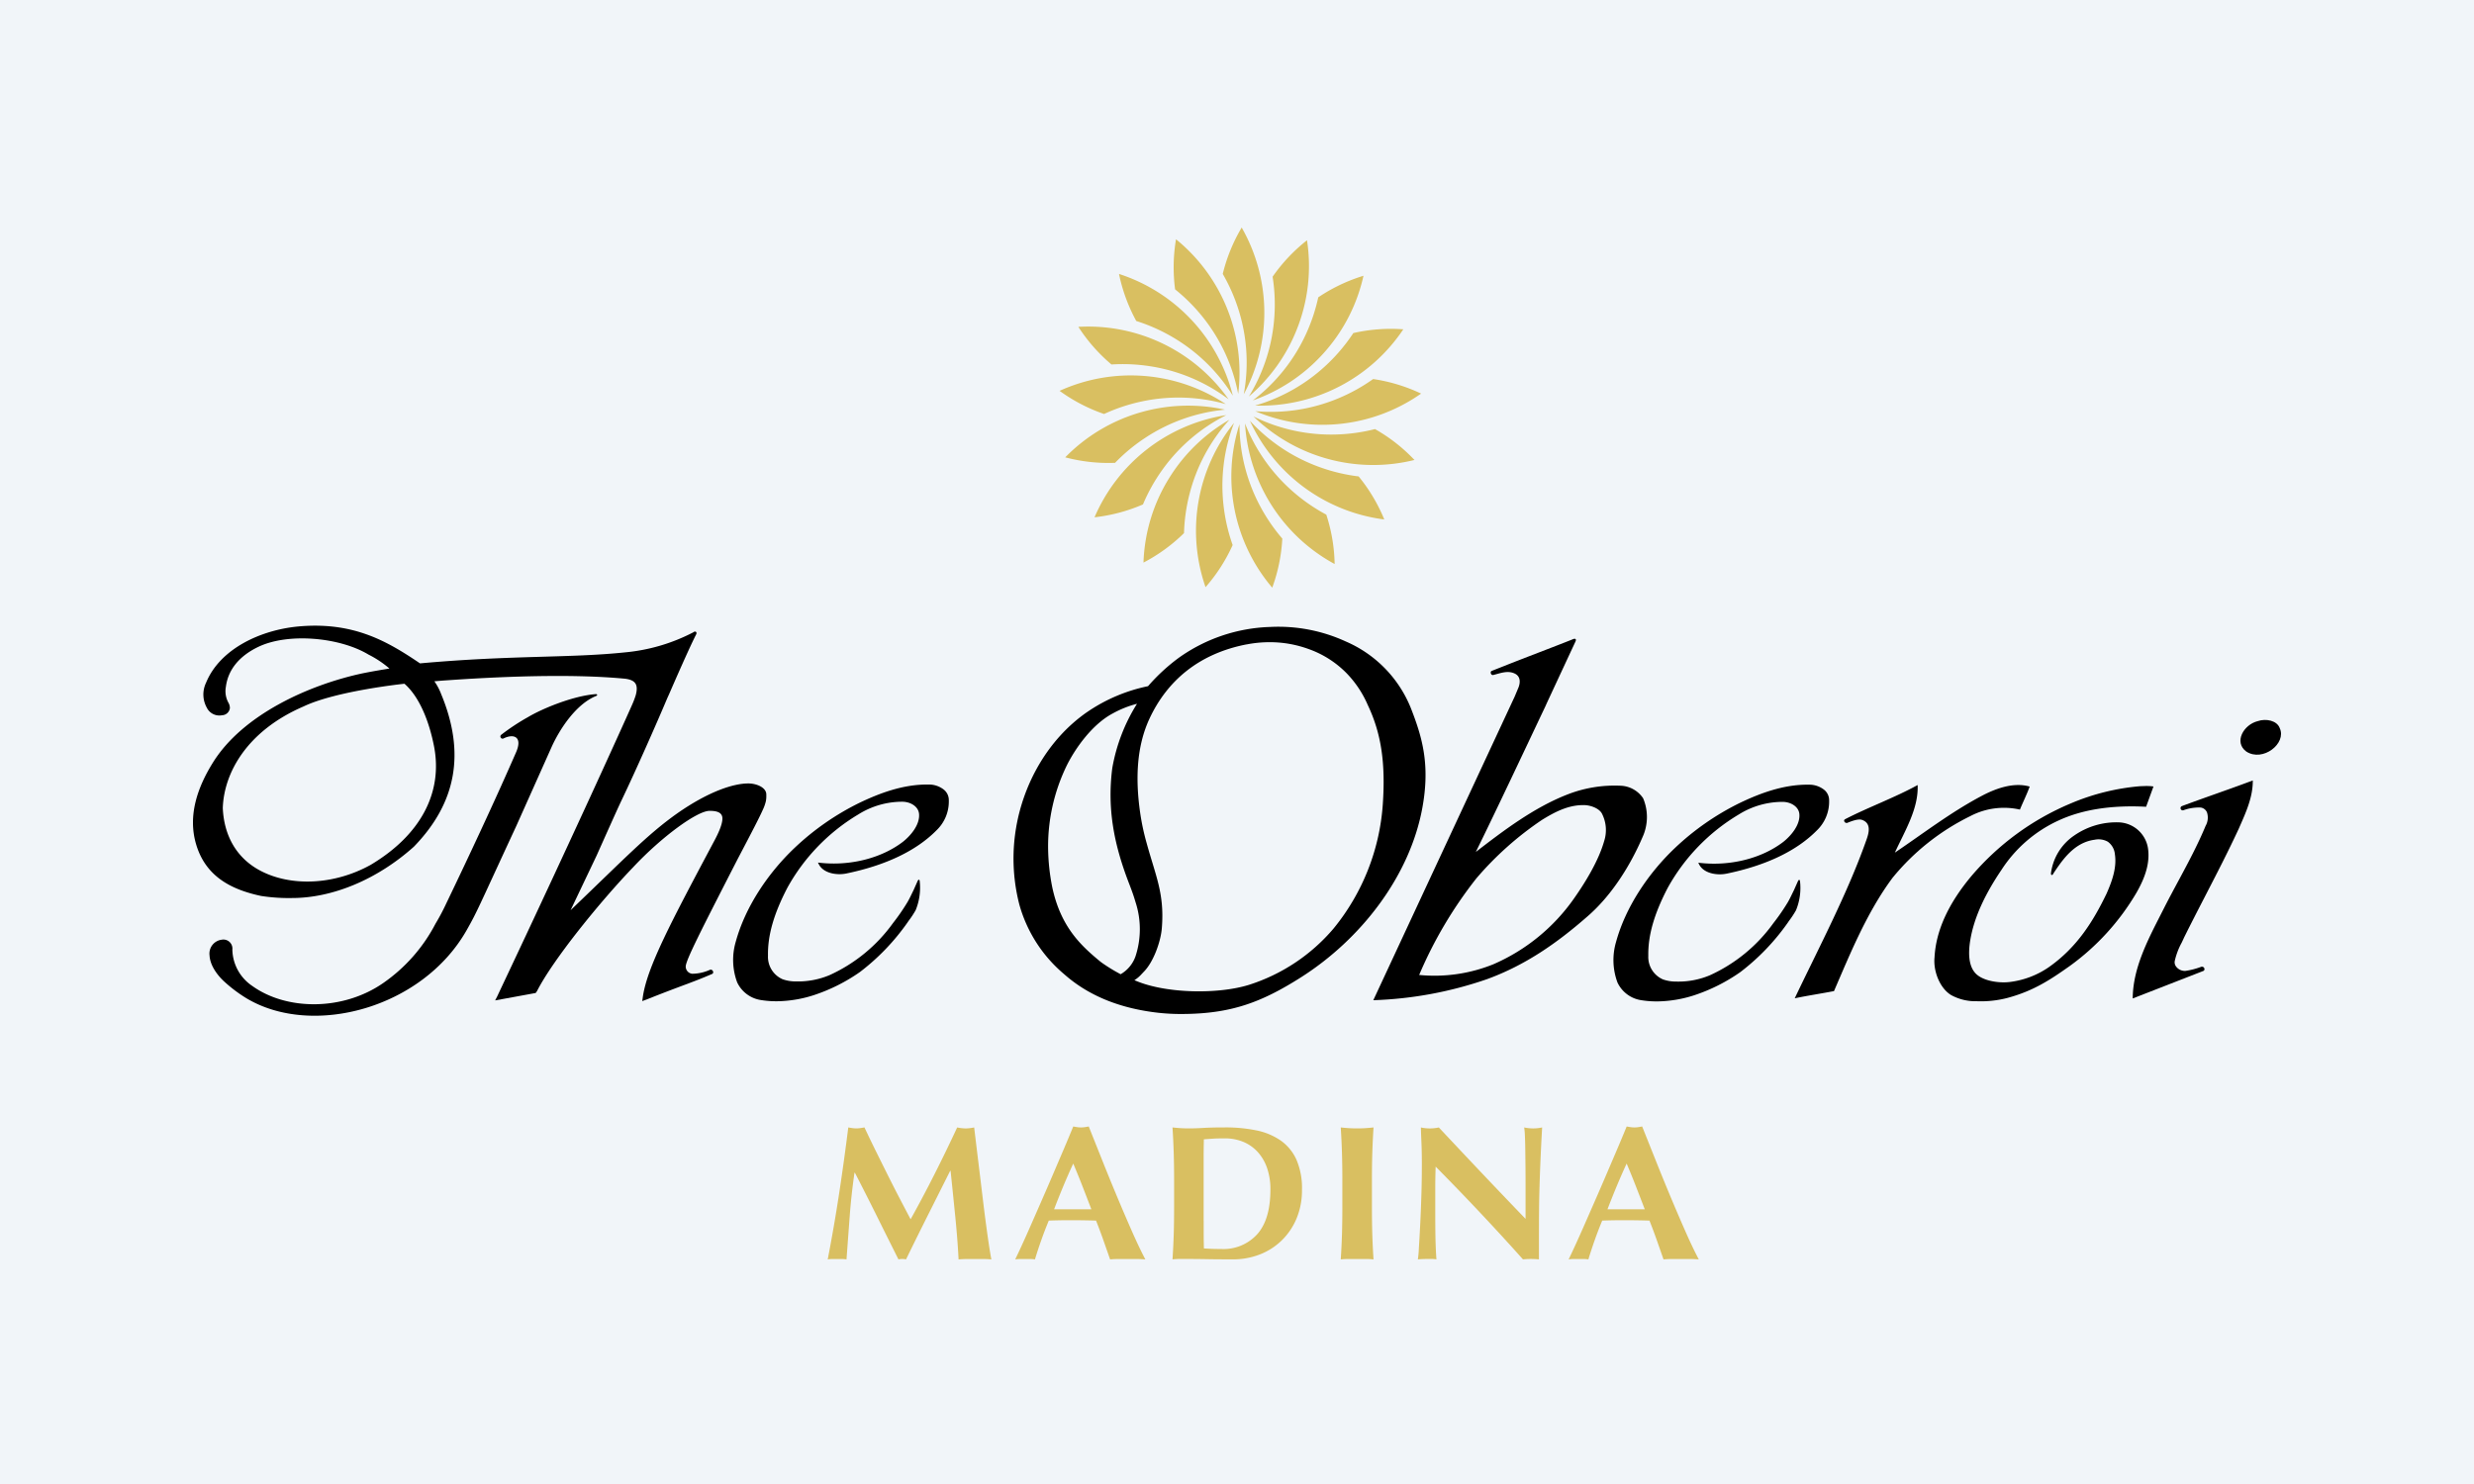 <svg xmlns="http://www.w3.org/2000/svg" xmlns:xlink="http://www.w3.org/1999/xlink" width="500" height="300" viewBox="0 0 500 300">
  <rect x="0" y="0" width="500" height="300" fill="#808080" stroke="none"/>
  <defs>
    <clipPath id="clip-path">
      <rect id="Rectangle_20" data-name="Rectangle 20" width="422" height="208.595" fill="none"/>
    </clipPath>
    <clipPath id="clip-Madina">
      <rect width="500" height="300"/>
    </clipPath>
  </defs>
  <g id="Madina" clip-path="url(#clip-Madina)">
    <rect width="500" height="300" fill="#F1F5F9"/>
    <g id="Group_34" data-name="Group 34" transform="translate(39 46)">
      <g id="Group_33" data-name="Group 33" clip-path="url(#clip-path)">
        <path id="Path_584" data-name="Path 584" d="M202.982,37.767a34.216,34.216,0,0,0,8.984,4.676,35.889,35.889,0,0,1,7.455-2.5,35.4,35.4,0,0,1,17.15.5,34.728,34.728,0,0,0-33.589-2.681" transform="translate(-27.833 -4.751)" fill="#d9bf61"/>
        <path id="Path_585" data-name="Path 585" d="M214.369,53.288a35.774,35.774,0,0,1,6.049-5.024,35.4,35.4,0,0,1,16.173-5.726A34.729,34.729,0,0,0,204.3,52.174a34.2,34.2,0,0,0,10.067,1.114" transform="translate(-28.014 -5.721)" fill="#d9bf61"/>
        <path id="Path_586" data-name="Path 586" d="M274.711,65.219a34.167,34.167,0,0,0-5.182-8.7,35.83,35.83,0,0,1-7.655-1.8,35.391,35.391,0,0,1-14.319-9.45,34.722,34.722,0,0,0,27.155,19.95" transform="translate(-33.945 -6.207)" fill="#d9bf61"/>
        <path id="Path_587" data-name="Path 587" d="M220.949,62a35.919,35.919,0,0,1,3.824-6.871,35.412,35.412,0,0,1,13.013-11.182A34.728,34.728,0,0,0,211.16,64.6a34.179,34.179,0,0,0,9.789-2.6" transform="translate(-28.954 -6.026)" fill="#d9bf61"/>
        <path id="Path_588" data-name="Path 588" d="M216.892,10.87a34.2,34.2,0,0,0,3.489,9.509,35.8,35.8,0,0,1,7.192,3.176A35.391,35.391,0,0,1,239.9,35.483,34.724,34.724,0,0,0,216.892,10.87" transform="translate(-29.74 -1.49)" fill="#d9bf61"/>
        <path id="Path_589" data-name="Path 589" d="M272.95,46.811a35.818,35.818,0,0,1-7.787,1.091A35.4,35.4,0,0,1,248.4,44.263a34.726,34.726,0,0,0,32.529,8.791,34.19,34.19,0,0,0-7.976-6.243" transform="translate(-34.06 -6.069)" fill="#d9bf61"/>
        <path id="Path_590" data-name="Path 590" d="M227.956,56.6a34.5,34.5,0,0,0-5.328,17.306,34.166,34.166,0,0,0,8.189-5.96,35.843,35.843,0,0,1,1.086-7.787A35.374,35.374,0,0,1,240,45.03,34.515,34.515,0,0,0,227.956,56.6" transform="translate(-30.527 -6.175)" fill="#d9bf61"/>
        <path id="Path_591" data-name="Path 591" d="M252.108,10.346a35.805,35.805,0,0,1,.369,7.854,35.4,35.4,0,0,1-5.166,16.361,34.53,34.53,0,0,0,9.7-13.59,34.491,34.491,0,0,0,2.048-17.992,34.177,34.177,0,0,0-6.95,7.367" transform="translate(-33.911 -0.408)" fill="#d9bf61"/>
        <path id="Path_592" data-name="Path 592" d="M282.325,38.434a34.2,34.2,0,0,0-9.693-2.94,35.807,35.807,0,0,1-6.867,3.83,35.394,35.394,0,0,1-16.948,2.665,34.725,34.725,0,0,0,33.507-3.555" transform="translate(-34.118 -4.867)" fill="#d9bf61"/>
        <path id="Path_593" data-name="Path 593" d="M207.376,23.256a34.179,34.179,0,0,0,6.688,7.605,35.88,35.88,0,0,1,7.855.363,35.4,35.4,0,0,1,15.809,6.667,34.725,34.725,0,0,0-30.352-14.635" transform="translate(-28.435 -3.18)" fill="#d9bf61"/>
        <path id="Path_594" data-name="Path 594" d="M229.987,12.875a35.843,35.843,0,0,1,5.559,5.56,35.407,35.407,0,0,1,7.19,15.578A34.731,34.731,0,0,0,230.17,2.748a34.174,34.174,0,0,0-.183,10.127" transform="translate(-31.496 -0.377)" fill="#d9bf61"/>
        <path id="Path_595" data-name="Path 595" d="M249.06,62.711a35.4,35.4,0,0,1-4.213-16.632,34.724,34.724,0,0,0,6.623,33.039,34.194,34.194,0,0,0,2.036-9.921,35.88,35.88,0,0,1-4.446-6.485" transform="translate(-33.348 -6.318)" fill="#d9bf61"/>
        <path id="Path_596" data-name="Path 596" d="M264.521,74.317a34.162,34.162,0,0,0-1.687-9.987,35.837,35.837,0,0,1-6.488-4.44A35.393,35.393,0,0,1,246.408,45.9a34.725,34.725,0,0,0,18.113,28.414" transform="translate(-33.788 -6.294)" fill="#d9bf61"/>
        <path id="Path_597" data-name="Path 597" d="M242.333,70.459a35.917,35.917,0,0,1-1.8-7.654,35.386,35.386,0,0,1,2.081-17.03,34.721,34.721,0,0,0-5.761,33.2,34.163,34.163,0,0,0,5.482-8.516" transform="translate(-32.212 -6.277)" fill="#d9bf61"/>
        <path id="Path_598" data-name="Path 598" d="M268.621,24.585a35.83,35.83,0,0,1-5.019,6.052,35.39,35.39,0,0,1-14.842,8.608,34.72,34.72,0,0,0,29.961-15.421,34.21,34.21,0,0,0-10.1.761" transform="translate(-34.11 -3.254)" fill="#d9bf61"/>
        <path id="Path_599" data-name="Path 599" d="M258.964,23.116A35.382,35.382,0,0,1,248.235,36.5a34.52,34.52,0,0,0,13.955-9.167A34.494,34.494,0,0,0,270.6,11.3a34.188,34.188,0,0,0-9.142,4.358,35.87,35.87,0,0,1-2.494,7.457" transform="translate(-34.038 -1.55)" fill="#d9bf61"/>
        <path id="Path_600" data-name="Path 600" d="M245.442,33.694A34.726,34.726,0,0,0,245.02,0a34.179,34.179,0,0,0-3.829,9.376,35.833,35.833,0,0,1,3.175,7.194,35.391,35.391,0,0,1,1.076,17.123" transform="translate(-33.072 0)" fill="#d9bf61"/>
        <path id="Path_601" data-name="Path 601" d="M163.422,155.865a18.976,18.976,0,0,1-1.476,2.231l-.164.249a45.172,45.172,0,0,1-9.61,10.026,35.644,35.644,0,0,1-9.422,4.72,25.15,25.15,0,0,1-6.851,1.2,19.243,19.243,0,0,1-3.624-.212,6.355,6.355,0,0,1-4.949-3.609,13.024,13.024,0,0,1-.284-8.184c1.934-7.065,6.514-13.859,11.835-18.929a52.86,52.86,0,0,1,13.233-9.2c3.7-1.761,8.632-3.753,13.935-3.663a4.814,4.814,0,0,1,3.129,1.092,2.693,2.693,0,0,1,.931,2.111,8.04,8.04,0,0,1-2.451,6.013c-4.062,4.13-10.208,7.1-18.259,8.763-1.933.4-4.618-.028-5.554-1.851l-.184-.355.409.044c6.162.667,12.437-.925,16.786-4.262,1.532-1.219,3.461-3.441,3.234-5.664-.153-1.493-1.77-2.42-3.4-2.42h-.005a16.749,16.749,0,0,0-8.88,2.577,39.517,39.517,0,0,0-14.31,14.795c-2.758,5.287-4.008,9.66-3.93,13.759a4.941,4.941,0,0,0,2.971,4.765,7.946,7.946,0,0,0,2.711.433,16.424,16.424,0,0,0,6.762-1.274,32.162,32.162,0,0,0,12.828-10.53,42.194,42.194,0,0,0,2.906-4.207c.471-.811.784-1.52,1.25-2.461l.817-1.836c.14-.324.4-.355.419.053a11.935,11.935,0,0,1-.809,5.825" transform="translate(-17.349 -17.893)"/>
        <path id="Path_602" data-name="Path 602" d="M12.521,168.307c6.918,4.971,18.295,5.083,26.482-.607a33.274,33.274,0,0,0,10.54-11.971,43.37,43.37,0,0,0,2.159-4.064c4.3-8.952,9.627-20.273,14.131-30.6,1.355-3.108-.441-3.835-2.556-2.785a.443.443,0,0,1-.41-.782,44.084,44.084,0,0,1,5.372-3.541c3-1.783,9.155-4.288,13.622-4.642.4-.041.488.229.16.365-4.009,1.607-7.311,6.569-9.01,10.321l-7.12,15.93c-7.872,16.988-7.857,17.224-10.021,21.053C46.89,172.877,24.577,178.778,11.3,170.77a28.821,28.821,0,0,1-4.539-3.437C5.6,166.249,4,164.289,3.882,162.141a2.826,2.826,0,0,1,2.435-3.179,1.821,1.821,0,0,1,2.175,1.986,9.068,9.068,0,0,0,4.029,7.359" transform="translate(-0.531 -14.989)"/>
        <path id="Path_603" data-name="Path 603" d="M88.625,109.544c-3.257,7.31-9.152,20.121-9.282,20.4-9.957,21.622-16.22,34.78-17.875,38.314l-.4.771,8.193-1.5.271-.385c3.248-6.394,12.845-18.187,19.421-25.03,5.684-6.076,12.908-11.407,15.461-11.407,1.325,0,2.58.247,2.586,1.542,0,1.038-.6,2.628-1.825,4.867-8.6,16.176-13.361,25.14-14.253,31.175l-.122.878,1.127-.424c7.062-2.812,8.756-3.239,12.979-5.059.509-.217.108-1.054-.441-.836a8.943,8.943,0,0,1-3.533.79,1.458,1.458,0,0,1-1.347-1.445c0-1.233,2.9-6.933,10.5-21.751,3-5.715,4.35-8.309,5.064-9.911a8.483,8.483,0,0,0,.639-1.8,5.66,5.66,0,0,0,.085-1.212v-.12c0-1.44-2.013-2.233-3.641-2.233-3.033,0-8.072,1.646-14.395,6.074-6,4.249-10.548,9.063-21.519,19.55l5.262-11.048c1.2-2.678,4.127-9.26,5.05-11.188,2.817-5.894,6.942-15.2,9.229-20.628l.42-.928c1.2-2.774,4.157-9.521,5.422-11.973.223-.446-.162-.757-.583-.41A37.3,37.3,0,0,1,87.35,98.667c-11.282,1.184-22.782.537-41.465,2.227-6.476-4.387-13.174-8.305-23.911-7.517-8.1.577-16.533,4.535-19.344,11.467a5.473,5.473,0,0,0,.157,4.991,2.822,2.822,0,0,0,3.091,1.544,1.645,1.645,0,0,0,1.581-1.425,2.124,2.124,0,0,0-.279-1.079,4.845,4.845,0,0,1-.532-3.222c.453-3.605,2.873-6.338,6.58-8.106,6.108-2.91,16.5-1.9,22.247,1.57a20.868,20.868,0,0,1,4.232,2.819c-1.935.324-3.611.6-5.658,1.021-10.513,2.289-23.918,8.21-30,17.964C.9,125.964-1.036,131.613.588,137.311c1.866,6.548,6.963,9.279,13.179,10.6a36.446,36.446,0,0,0,6.254.419c8.179,0,17.213-3.73,24.628-10.38,8.617-8.891,10.439-18.969,5.506-30.853a11.5,11.5,0,0,0-1.367-2.577c1.005-.095,1.511-.134,3.517-.27,12.431-.846,25.41-1.178,35.04-.251,2.043.266,2.73,1.133,2.133,3.351a18.225,18.225,0,0,1-.853,2.188M35.9,141.632c-7.419,4.113-16.183,4.417-22.332,1.148-4.756-2.528-7.29-7.026-7.542-12.635.23-7.077,4.84-15.59,16.338-20.55,6.638-3.158,20.378-4.583,20.378-4.583,3.219,2.822,5.081,8.053,5.974,12.637,1.786,9.167-2.49,17.825-12.815,23.984" transform="translate(0 -12.79)"/>
        <path id="Path_604" data-name="Path 604" d="M207.02,110.795c-8,5.574-12.841,14.555-14.324,23.438a37.309,37.309,0,0,0,.661,15.421,28.286,28.286,0,0,0,9.095,14.128c5.391,4.769,12.066,6.985,18.93,7.769a41.292,41.292,0,0,0,4.876.254c9.861-.036,16-2.325,24.005-7.4,12.095-7.677,22.031-20.411,24.563-34.339,1.582-8.7-.038-14.216-2.309-20.03A24.693,24.693,0,0,0,259.342,96.5a32.589,32.589,0,0,0-15.267-2.938A33.545,33.545,0,0,0,225.587,99.8a38.28,38.28,0,0,0-6.215,5.737,33.693,33.693,0,0,0-12.351,5.261m10.12-1.7a36.148,36.148,0,0,0-5,13.037c-1.013,8.036.249,15.159,3.416,23.334.629,1.63.954,2.572,1.3,3.754a17.6,17.6,0,0,1-.019,10.929,6.762,6.762,0,0,1-3,3.614,34.522,34.522,0,0,1-3.669-2.232c-.364-.256-.607-.461-.88-.688-3.741-3.12-7.562-6.863-9.24-14.512a42.486,42.486,0,0,1-.873-8.259,37.376,37.376,0,0,1,3.758-16.475c1.749-3.533,5.192-8.382,9.323-10.561a20.675,20.675,0,0,1,4.877-1.942m22.156-12a23.886,23.886,0,0,1,4.636-.452,22.776,22.776,0,0,1,7.825,1.355A20.169,20.169,0,0,1,259.584,103a21.365,21.365,0,0,1,4.188,6.316c2.829,5.951,3.59,11.991,3.052,20.041a44.481,44.481,0,0,1-9.946,25.158,37.2,37.2,0,0,1-17.115,11.4c-6.119,1.9-16.113,1.74-22.139-.541-.456-.173-.559-.217-1.006-.4a6.986,6.986,0,0,0,1.489-1.271c.177-.185.386-.407.536-.565,1.828-1.922,3.3-5.917,3.521-8.694.56-6.962-1.227-10.458-3.091-17.255a47.275,47.275,0,0,1-1.283-6.013c-1.029-7.145-.669-13.581,1.871-19.062,3.622-7.782,10.1-13.175,19.637-15.03" transform="translate(-26.354 -12.82)"/>
        <path id="Path_605" data-name="Path 605" d="M369.605,155.9a19.04,19.04,0,0,1-1.474,2.231l-.164.249a45.217,45.217,0,0,1-9.612,10.026,35.641,35.641,0,0,1-9.421,4.72,25.162,25.162,0,0,1-6.852,1.2,19.231,19.231,0,0,1-3.623-.212,6.355,6.355,0,0,1-4.949-3.609,13.024,13.024,0,0,1-.283-8.184c1.934-7.065,6.514-13.859,11.834-18.929a52.875,52.875,0,0,1,13.233-9.2c3.7-1.761,8.632-3.753,13.935-3.663a4.815,4.815,0,0,1,3.13,1.092,2.7,2.7,0,0,1,.931,2.111,8.04,8.04,0,0,1-2.451,6.013c-4.063,4.13-10.208,7.1-18.259,8.763-1.934.4-4.618-.028-5.555-1.851l-.183-.355.408.044c6.163.667,12.437-.925,16.786-4.262,1.532-1.219,3.462-3.441,3.235-5.664-.154-1.493-1.771-2.42-3.4-2.42h-.005a16.748,16.748,0,0,0-8.879,2.577,39.517,39.517,0,0,0-14.31,14.795c-2.758,5.287-4.008,9.66-3.93,13.759a4.941,4.941,0,0,0,2.97,4.765,7.952,7.952,0,0,0,2.712.433,16.417,16.417,0,0,0,6.762-1.274,32.155,32.155,0,0,0,12.828-10.53,42.2,42.2,0,0,0,2.907-4.207c.471-.811.783-1.52,1.249-2.461l.818-1.836c.14-.324.394-.355.419.053a11.917,11.917,0,0,1-.809,5.825" transform="translate(-45.621 -17.898)"/>
        <path id="Path_606" data-name="Path 606" d="M431.841,148.668c-.208.32-.476.136-.4-.265a10.908,10.908,0,0,1,4.75-7.6,14.939,14.939,0,0,1,8.969-2.619,6.194,6.194,0,0,1,5.865,5.155c.425,2.734-.333,5.623-2.306,9.058A48.675,48.675,0,0,1,435.2,167.244c-3.836,2.709-7.265,5.022-12.617,6.447a21.285,21.285,0,0,1-6.179.652,10.2,10.2,0,0,1-5.141-1.237c-2.28-1.369-3.641-4.823-3.364-7.616.276-5.308,2.715-10.795,7.471-16.47a53.474,53.474,0,0,1,20.048-14.657,45.617,45.617,0,0,1,14.078-3.489c.192,0,.714-.022.9-.028a11.519,11.519,0,0,1,1.476.048l.274.041-1.488,4.1-.162-.008c-6.9-.347-12.781.583-17.5,2.767a27.229,27.229,0,0,0-11.554,9.977c-3.288,4.842-5.565,9.624-6.322,14.249-.413,2.52-.331,4.965.853,6.438,1.286,1.705,4.723,2.288,7.114,2a17.67,17.67,0,0,0,7.922-3.005c5.723-4.028,8.976-9.3,11.66-14.864,1.118-2.542,2.1-5.271,1.678-7.97a3.5,3.5,0,0,0-1.424-2.519,3.816,3.816,0,0,0-2.671-.4c-3.3.429-5.5,2.8-7.168,5.118-.449.623-1.067,1.533-1.246,1.853" transform="translate(-55.927 -17.941)"/>
        <path id="Path_607" data-name="Path 607" d="M385.322,137.526c4.518-2.351,10.258-4.458,14.675-6.918.213,4.755-2.571,9.252-4.6,13.664,5.689-3.838,11.24-8.126,17.522-11.454,2.685-1.42,6.375-2.863,9.726-1.9-.57,1.57-1.337,3.1-1.975,4.654A14.605,14.605,0,0,0,410.63,136.9a46.892,46.892,0,0,0-15.7,12.463c-5.2,6.988-8.555,15.326-11.834,22.9-2.355.462-5.6.96-7.939,1.458,4.965-10.42,10.712-21.294,14.489-32.017.468-1.319,1.092-3.369-.909-4.058-.819-.282-2.424.4-2.912.594s-.949-.465-.5-.711" transform="translate(-51.441 -17.909)"/>
        <path id="Path_608" data-name="Path 608" d="M316.735,96.461c-4.1,1.638-10.015,3.858-13.866,5.4-.723.29-1.64.639-2.492.989-.376.135-.17.937.33.814,1.471-.362,2.884-.958,4.3-.3,1.193.544,1.2,1.752.8,2.8l-.772,1.847-28.582,61.4a77.851,77.851,0,0,0,22.994-4.258c7.822-2.854,14.187-7.35,20.141-12.552,5.011-4.27,8.865-10.516,11.281-16.164a9.753,9.753,0,0,0,.118-7.851,5.732,5.732,0,0,0-4.372-2.524,26.166,26.166,0,0,0-11.014,1.794c-6.781,2.657-12.934,7.348-18.426,11.582,4.508-9.178,9.581-20.01,14.008-29.334l.436-.964,5.7-12.25c.218-.459-.009-.687-.585-.435m6.378,40.781c-1.1,3.889-3.675,8.166-6.082,11.59a38.68,38.68,0,0,1-16.336,13.33,31.755,31.755,0,0,1-14.972,2.15,85.468,85.468,0,0,1,11.588-19.555,65.385,65.385,0,0,1,13.231-11.79c2.423-1.494,5.156-2.978,8.264-2.99,1.415-.06,3.319.625,3.869,1.745a7.27,7.27,0,0,1,.439,5.52" transform="translate(-37.907 -13.213)"/>
        <path id="Path_609" data-name="Path 609" d="M483.083,115.589c1.626-.557,3.869-.116,4.419,1.437,1.422,3.076-3.415,6.9-6.77,4.718-2.571-1.889-.548-5.454,2.351-6.155" transform="translate(-65.756 -15.818)"/>
        <path id="Path_610" data-name="Path 610" d="M468.578,168.051l-14.258,5.556.007-.34c.14-5.806,2.892-11.2,5.554-16.417q.419-.818.829-1.631c.9-1.765,1.854-3.544,2.778-5.264,1.956-3.641,3.978-7.407,5.566-11.241a3.375,3.375,0,0,0,.277-2.723,1.612,1.612,0,0,0-1.261-.978,9.01,9.01,0,0,0-3.474.536.448.448,0,0,1-.369-.815c4.061-1.524,9.152-3.257,13.243-4.782l1.122-.417-.005.319c-.046,3.1-1.337,6.038-2.588,8.876l-.246.559c-2.114,4.571-4.474,9.14-6.756,13.559-1.42,2.752-2.887,5.6-4.281,8.41-.157.35-.326.707-.494,1.063a14.16,14.16,0,0,0-1.4,3.693,1.393,1.393,0,0,0,.236,1.1,2.207,2.207,0,0,0,1.914.922,15.066,15.066,0,0,0,3.137-.809c.632-.228.98.595.475.827" transform="translate(-62.296 -17.762)"/>
        <path id="Path_611" data-name="Path 611" d="M153.11,228.806q-.324,4.349-.646,8.7a6.112,6.112,0,0,0-.969-.078h-1.878a6,6,0,0,0-.949.078q1.292-6.677,2.3-13.28t1.857-13.4c.3.053.572.1.828.135a5.39,5.39,0,0,0,.827.06,5.263,5.263,0,0,0,.767-.06c.269-.039.551-.083.848-.135q1.091,2.33,2.281,4.737t2.382,4.8q1.191,2.388,2.383,4.679t2.281,4.349q2.424-4.349,4.826-9.105t4.584-9.455a9.4,9.4,0,0,0,1.735.2,9.268,9.268,0,0,0,1.7-.2q.4,3.341.868,7.183t.909,7.513q.444,3.671.888,6.855t.808,5.125q-.808-.078-1.635-.078h-3.291q-.849,0-1.7.078-.2-4-.667-8.659T173.5,219.6h-.081q-2.3,4.582-4.522,9.008t-4.4,8.892c-.135-.026-.261-.046-.383-.058a3.726,3.726,0,0,0-.768,0c-.12.012-.249.032-.383.058q-2.181-4.348-4.341-8.7t-4.462-8.814h-.081q-.646,4.465-.969,8.814" transform="translate(-20.385 -28.909)" fill="#d9bf61"/>
        <path id="Path_612" data-name="Path 612" d="M218.879,237.473q-.989-.078-1.873-.078h-3.5q-.884,0-1.748.078-.66-1.9-1.358-3.883t-1.482-3.961q-1.318-.038-2.634-.058t-2.634-.02q-1.07,0-2.14.02t-2.141.058q-.822,1.982-1.522,3.961t-1.276,3.883a6.23,6.23,0,0,0-.967-.078h-1.954a8.058,8.058,0,0,0-1.071.078q.494-1.008,1.318-2.8t1.81-4.038q.989-2.251,2.12-4.834t2.263-5.223q1.131-2.639,2.224-5.2t2-4.777c.274.053.535.1.782.136a5.322,5.322,0,0,0,1.564,0c.247-.039.507-.084.782-.136q1.318,3.3,2.82,7.067t3.024,7.4q1.522,3.631,2.965,6.892t2.634,5.514M204.309,218.1q-1.072,2.33-2.017,4.6t-1.852,4.64h7.532q-.906-2.367-1.79-4.64t-1.872-4.6" transform="translate(-26.406 -28.878)" fill="#d9bf61"/>
        <path id="Path_613" data-name="Path 613" d="M229.748,221.584q0-3.223-.081-5.727t-.242-5.029q.686.078,1.495.135t1.816.059q1.333,0,2.989-.1t4.321-.1a30.7,30.7,0,0,1,6.32.6,13.285,13.285,0,0,1,4.906,2.039,9.5,9.5,0,0,1,3.19,3.864,14.5,14.5,0,0,1,1.13,6.115,14.7,14.7,0,0,1-1.111,5.824,13.354,13.354,0,0,1-3.028,4.446,13.138,13.138,0,0,1-4.443,2.816,14.884,14.884,0,0,1-5.39.971q-3.03,0-5.17-.039t-3.716-.039H230.92a13.127,13.127,0,0,0-1.495.078q.16-2.406.242-4.912t.081-5.728Zm5.977,8.115v2.33q0,1.126.02,2.058c.013.621.021,1.023.021,1.2q.606.04,1.453.078t2.1.039a9.192,9.192,0,0,0,7.228-2.99q2.666-2.99,2.665-9.047a12.974,12.974,0,0,0-.667-4.31,9.4,9.4,0,0,0-1.877-3.243,8.185,8.185,0,0,0-2.908-2.058,9.657,9.657,0,0,0-3.8-.718q-1.454,0-2.363.059t-1.837.135c0,.181-.008.582-.021,1.2s-.02,1.32-.02,2.1V229.7Z" transform="translate(-31.459 -28.909)" fill="#d9bf61"/>
        <path id="Path_614" data-name="Path 614" d="M269.072,215.857q-.08-2.506-.242-5.029.686.078,1.495.135t1.817.059q1.008,0,1.817-.059t1.495-.135q-.162,2.524-.243,5.029t-.08,5.727v5.281q0,3.223.08,5.728t.243,4.912a13.171,13.171,0,0,0-1.495-.078h-3.634a13.128,13.128,0,0,0-1.495.078q.162-2.406.242-4.912t.081-5.728v-5.281q0-3.223-.081-5.727" transform="translate(-36.862 -28.909)" fill="#d9bf61"/>
        <path id="Path_615" data-name="Path 615" d="M287.7,218.555q0-2.679-.08-4.5t-.121-3.223a8.565,8.565,0,0,0,3.634,0q4.4,4.7,8.7,9.241t8.825,9.241v-7.144q0-1.9-.02-3.747t-.041-3.4q-.022-1.552-.081-2.679a12.438,12.438,0,0,0-.142-1.514,8.565,8.565,0,0,0,3.634,0q-.2,3.533-.323,6.387t-.2,5.378q-.08,2.525-.1,4.99t-.02,5.262V237.5q-.808-.079-1.655-.078a13.919,13.919,0,0,0-1.575.078q-8.32-9.319-17.648-18.754-.04,1.126-.06,2.251t-.02,2.291v4.5q0,2.33.02,3.961t.06,2.757q.041,1.126.081,1.845t.081,1.145a6.021,6.021,0,0,0-.969-.078h-.929q-.929,0-1.858.078a20.442,20.442,0,0,0,.2-2.212q.12-1.9.262-4.641t.242-5.941q.1-3.2.1-6.155" transform="translate(-39.339 -28.909)" fill="#d9bf61"/>
        <path id="Path_616" data-name="Path 616" d="M348.5,237.473q-.989-.078-1.873-.078h-3.5q-.884,0-1.748.078-.66-1.9-1.358-3.883t-1.482-3.961q-1.318-.038-2.634-.058t-2.634-.02q-1.07,0-2.14.02t-2.141.058q-.823,1.982-1.522,3.961t-1.276,3.883a6.23,6.23,0,0,0-.967-.078h-1.954a8.048,8.048,0,0,0-1.071.078q.494-1.008,1.318-2.8t1.81-4.038q.989-2.251,2.12-4.834t2.263-5.223q1.131-2.639,2.224-5.2t2-4.777c.273.053.535.1.782.136a5.322,5.322,0,0,0,1.564,0c.247-.039.507-.084.782-.136q1.318,3.3,2.82,7.067t3.024,7.4q1.522,3.631,2.964,6.892t2.634,5.514M333.926,218.1q-1.072,2.33-2.017,4.6t-1.852,4.64h7.532q-.906-2.367-1.79-4.64t-1.872-4.6" transform="translate(-44.179 -28.878)" fill="#d9bf61"/>
      </g>
    </g>
  </g>
</svg>
